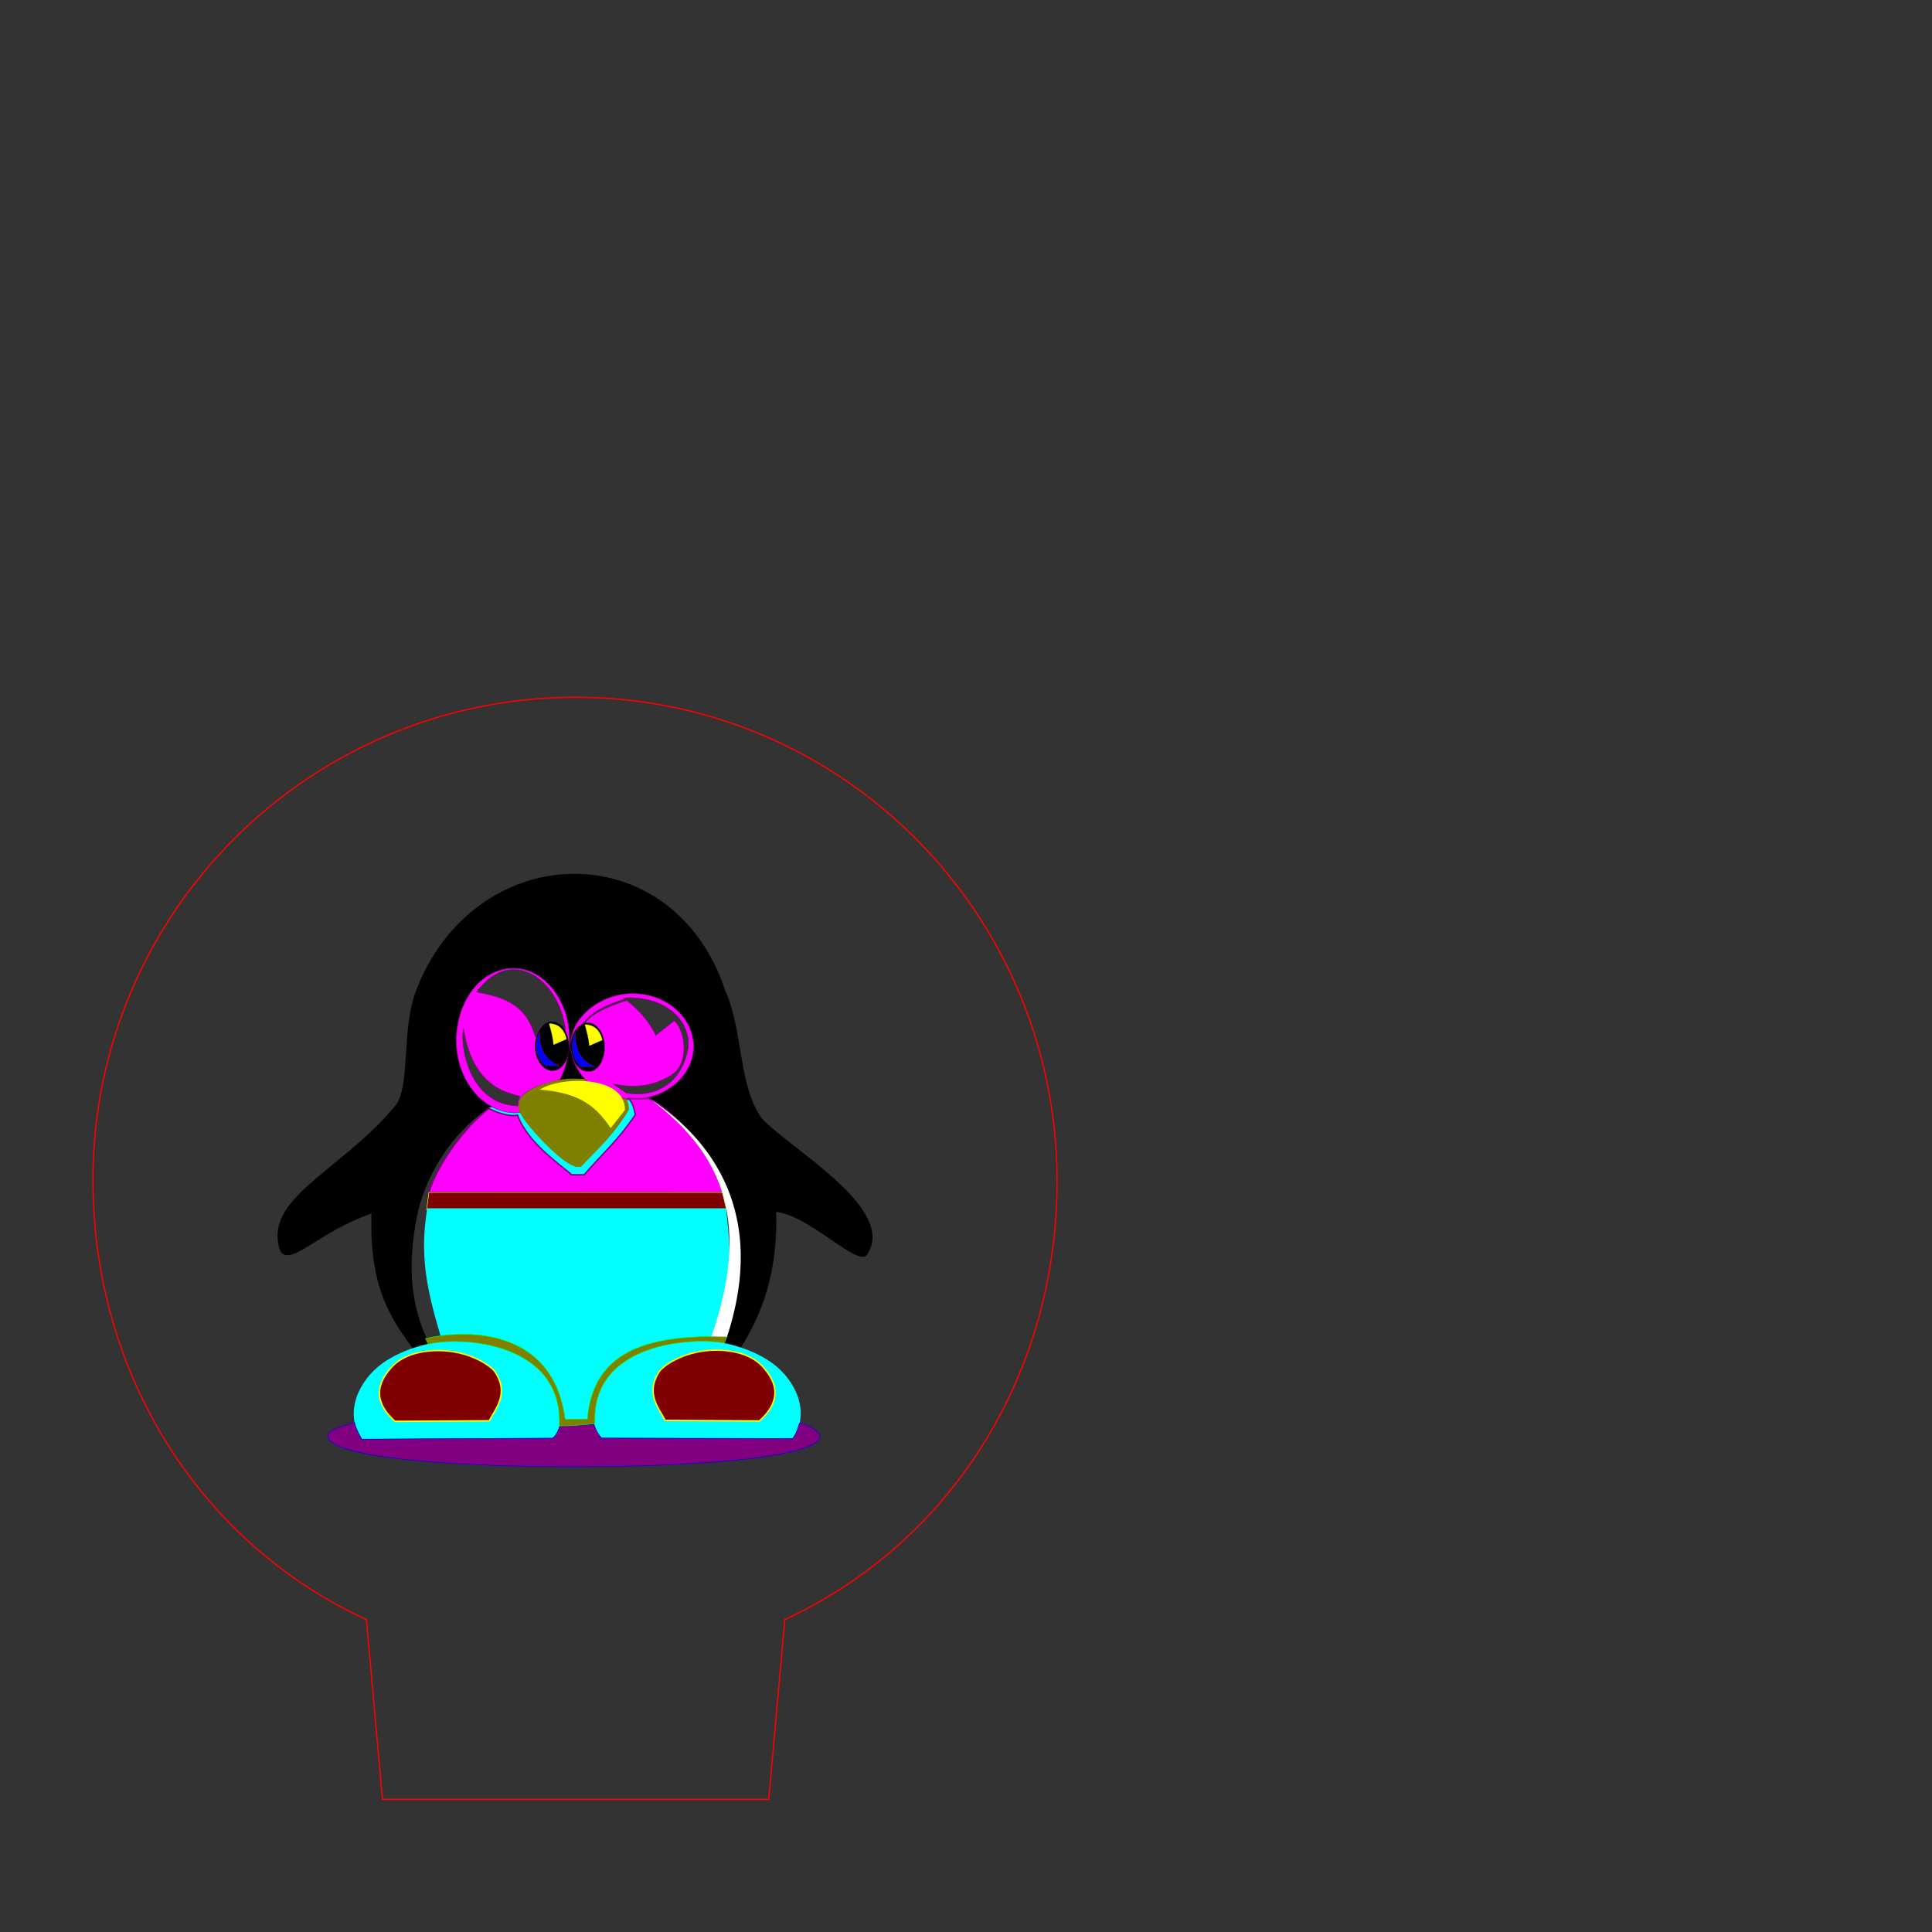 <?xml version="1.0" encoding="UTF-8" standalone="no"?>
<!-- Generator: Adobe Illustrator 21.0.0, SVG Export Plug-In . SVG Version: 6.00 Build 0)  -->

<svg
   xmlns:dc="http://purl.org/dc/elements/1.1/"
   xmlns:cc="http://creativecommons.org/ns#"
   xmlns:rdf="http://www.w3.org/1999/02/22-rdf-syntax-ns#"
   xmlns:svg="http://www.w3.org/2000/svg"
   xmlns="http://www.w3.org/2000/svg"
   xmlns:sodipodi="http://sodipodi.sourceforge.net/DTD/sodipodi-0.dtd"
   xmlns:inkscape="http://www.inkscape.org/namespaces/inkscape"
   version="1.1"
   id="Calque_1"
   x="0px"
   y="0px"
   viewBox="0 0 1062.992 1062.992"
   xml:space="preserve"
   inkscape:version="0.91 r13725"
   sodipodi:docname="pingouin.svg"
   width="300mm"
   height="300mm"><rect x="0" y="0" width="1062.992" height="1062.992" fill="#333333" stroke="none"/><defs
     id="defs3363" /><sodipodi:namedview
     pagecolor="#ffffff"
     bordercolor="#666666"
     borderopacity="1"
     objecttolerance="10"
     gridtolerance="10"
     guidetolerance="10"
     inkscape:pageopacity="0"
     inkscape:pageshadow="2"
     inkscape:window-width="1920"
     inkscape:window-height="1017"
     id="namedview3361"
     showgrid="false"
     inkscape:zoom="8.0000002"
     inkscape:cx="308.07414"
     inkscape:cy="252.94135"
     inkscape:window-x="-8"
     inkscape:window-y="-8"
     inkscape:window-maximized="1"
     inkscape:current-layer="Calque_1"
     inkscape:document-units="mm"
     units="mm" /><style
     type="text/css"
     id="style3337">
	.st0{fill:#40403F;}
	.st1{fill:#FFFFFF;stroke:#000000;stroke-width:0.25;stroke-miterlimit:10;}
</style><title
     id="title3339">pieton_cycliste</title><path
     style="opacity:1;fill:none;fill-opacity:1;stroke:#ff0000;stroke-width:0.709;stroke-miterlimit:4.6;stroke-dasharray:none;stroke-opacity:1"
     d="m 422.957,990.005 -212.503,0 -8.855,-98.868 C 110.336,849.113 51.136,756.301 51.136,649.217 51.136,502.546 170.036,383.646 316.707,383.646 c 146.671,-1e-5 264.908,119.563 264.908,266.234 0,106.893 -58.685,199.036 -149.802,241.21 z"
     id="rect4146"
     inkscape:connector-curvature="0"
     sodipodi:nodetypes="cccssscc" /><path
     style="fill:#000000;fill-rule:evenodd;stroke:#000000;stroke-width:0.8px;stroke-linecap:butt;stroke-linejoin:miter;stroke-opacity:1"
     d="m 235.922,739.817 -8.081,2.424 c -12.217,-16.846 -24.482,-33.604 -23.031,-75.155 -29.831,10.372 -44.27,28.882 -50.104,21.415 -10.425,-28.378 32.055,-43.328 61.821,-78.388 10.96,-10.642 3.415,-42.981 13.738,-67.478 33.67,-81.803 140.353,-82.998 168.493,2.828 9.81,21.652 6.916,52.151 20.203,70.307 15.962,16.961 74.297,49.586 57.781,74.347 -5.111,6.465 -30.863,-21.716 -50.104,-23.84 1.085,31.689 -6.905,55.699 -19.799,75.559 l -8.485,-2.02 c 12.012,-32.909 10.461,-58.84 4.172,-79.173 -7.999,-25.864 -26.626,-45.593 -46.397,-56.793 17.373,-4.356 33.306,-20.751 22.425,-40.204 -21.735,-38.858 -87.582,-5.626 -56.821,29.917 -5.262,-0.877 -9.122,0.008 -13.385,0.387 17.539,-36.575 -16.261,-81.943 -46.669,-52.124 -3.337,3.272 -27.284,41.306 8.182,66.771 -22.501,14.511 -36.57,39.498 -40.739,60.126 -7.316,36.201 -0.032,57.062 6.798,71.092 z"
     id="path4147"
     inkscape:connector-curvature="0"
     sodipodi:nodetypes="ccccccccccccscsccscsc" /><path
     style="fill:#00ffff;fill-rule:evenodd;stroke:none;stroke-width:1px;stroke-linecap:butt;stroke-linejoin:miter;stroke-opacity:1"
     d="m 268.495,609.381 c 5.282,2.985 10.481,4.365 16.263,4.207 5.148,14.219 21.074,25.546 29.875,32.81 l 6.788,-10e-6 c 9.381,-11.031 18.41,-18.542 28.143,-33.093 -0.369,-2.734 -1.035,-5.468 -2.899,-8.202"
     id="path4915"
     inkscape:connector-curvature="0"
     sodipodi:nodetypes="cccccc" /><path
     style="fill:#ff00ff;stroke:#800080;stroke-width:0.251;stroke-miterlimit:4;stroke-dasharray:none"
     d="M 282.484 532.791 C 263.605 532.964 250.866 552.178 251.064 572.885 C 251.27 594.306 265.455 611.545 282.484 612.27 C 283.676 612.32 284.853 612.27 286.012 612.125 C 282.614 600.709 295.218 597.414 308.119 594.037 C 311.208 587.848 313.091 580.548 313.299 572.885 C 313.888 551.14 299.502 532.635 282.484 532.791 z M 282.744 533.445 C 295.91 533.482 308.972 547.327 311.205 567.154 C 307.384 560.939 298.849 558.806 294.826 570.869 C 290.471 558.315 285.538 549.708 262.076 545.826 C 265.737 541.107 269.097 537.901 273.951 535.396 C 276.362 534.191 278.979 533.648 281.471 533.484 C 281.895 533.457 282.319 533.444 282.744 533.445 z M 255.08 565.762 C 260.466 603.599 287.255 601.66 286.15 603.604 C 285.529 604.697 284.586 606.756 285.102 608.486 C 257.198 607.815 252.903 573.494 255.08 565.762 z "
     id="path4238"
     transform="translate(-6.1035164e-5,0)" /><path
     style="fill:#000000;stroke:#000000;stroke-width:0.08;stroke-miterlimit:4;stroke-dasharray:none"
     d="m 313.004,575.518 c 0.256,6.929 -3.641,13.835 -9.301,13.584 -5.016,-0.222 -9.36,-6.193 -9.311,-13.334 0.05,-7.342 4.291,-13.786 9.251,-13.673 6.012,0.138 9.102,6.42 9.361,13.423 z"
     id="path4149"
     inkscape:connector-curvature="0"
     sodipodi:nodetypes="sssss" /><path
     style="fill:#ffff00;fill-rule:evenodd;stroke:#008000;stroke-width:0.08;stroke-linecap:butt;stroke-linejoin:miter;stroke-miterlimit:4;stroke-dasharray:none;stroke-opacity:1"
     d="m 302.056,563.134 c 1.01,3.648 2.097,7.185 2.464,11.75 2.346,-1.012 4.551,-1.954 7.25,-3.143 -1.874,-8.229 -7.809,-8.684 -9.714,-8.607 z"
     id="path4152"
     inkscape:connector-curvature="0"
     sodipodi:nodetypes="cccc" /><path
     style="fill:#0000ff;fill-rule:evenodd;stroke:#ff00ff;stroke-width:0.08;stroke-linecap:butt;stroke-linejoin:miter;stroke-miterlimit:4;stroke-dasharray:none;stroke-opacity:1"
     d="m 296.949,567.884 c -2.056,4.115 -3.506,13.276 3.286,18.5 l 7.571,-0.036 c -9.307,-3.049 -11.278,-12.152 -10.857,-18.464 z"
     id="path4154"
     inkscape:connector-curvature="0"
     sodipodi:nodetypes="cccc" /><path
     style="fill:#000000;stroke:#000000;stroke-width:0.08;stroke-miterlimit:4;stroke-dasharray:none"
     d="m 332.678,576.051 c 0.256,6.929 -3.641,13.835 -9.301,13.584 -5.016,-0.222 -9.36,-6.193 -9.311,-13.334 0.05,-7.342 4.291,-13.786 9.251,-13.673 6.012,0.138 9.102,6.42 9.361,13.423 z"
     id="path4149-4"
     inkscape:connector-curvature="0"
     sodipodi:nodetypes="sssss" /><path
     style="fill:#ffff00;fill-rule:evenodd;stroke:#008000;stroke-width:0.08;stroke-linecap:butt;stroke-linejoin:miter;stroke-miterlimit:4;stroke-dasharray:none;stroke-opacity:1"
     d="m 321.73,563.667 c 1.01,3.648 2.097,7.185 2.464,11.75 2.346,-1.012 4.551,-1.954 7.25,-3.143 -1.874,-8.229 -7.809,-8.684 -9.714,-8.607 z"
     id="path4152-9"
     inkscape:connector-curvature="0"
     sodipodi:nodetypes="cccc" /><path
     style="fill:#0000ff;fill-rule:evenodd;stroke:#ff00ff;stroke-width:0.08;stroke-linecap:butt;stroke-linejoin:miter;stroke-miterlimit:4;stroke-dasharray:none;stroke-opacity:1"
     d="m 316.623,568.417 c -2.056,4.115 -3.506,13.276 3.286,18.5 l 7.571,-0.036 c -9.307,-3.049 -11.278,-12.152 -10.857,-18.464 z"
     id="path4154-1"
     inkscape:connector-curvature="0"
     sodipodi:nodetypes="cccc" /><path
     style="fill:#808000;fill-rule:evenodd;stroke:none;stroke-width:0.1;stroke-linecap:butt;stroke-linejoin:miter;stroke-miterlimit:4;stroke-dasharray:none;stroke-opacity:1"
     d="m 316.836,642.034 c -4.009,-1.411 -8.708,-4.631 -16.011,-11.887 -6.152,-6.112 -13.069,-13.981 -15.303,-19.125 -0.648,-4.824 -0.059,-9.145 11.246,-13.715 4.795,-1.939 11.568,-3.763 18.049,-3.861 16.279,0.167 15.17,1.814 19.88,2.966 10.263,3.467 11.423,11.419 11.334,14.206 -9.457,15.565 -17.801,21.952 -26.365,31.416 z"
     id="path4185"
     inkscape:connector-curvature="0"
     sodipodi:nodetypes="cscsccccc" /><path
     style="fill:#ff00ff;stroke:#800080;stroke-width:0.283;stroke-miterlimit:4;stroke-dasharray:none"
     d="m 347.756,546.656 c -17.993,0.143 -33.53,13.669 -33.857,27.566 0.243,-6.054 4.952,-11.371 9.213,-11.592 4.954,-0.257 9.428,5.479 9.586,12.977 0.168,7.959 -4.031,14.304 -9.092,14 -6.011,-0.361 -8.842,-5.97 -9.637,-13.357 1.221,15.488 15.597,28.378 33.787,28.463 18.683,0.087 33.828,-12.997 33.828,-29.029 0,-16.032 -15.146,-29.176 -33.828,-29.027 z m -4.799,2.428 c 1.383,-0.098 2.738,-0.138 4.064,-0.123 19.892,0.23 33.097,12.898 31.635,27.623 -4.499,23.574 -22.799,27.105 -34.199,24.699 l -7.301,-5 c 12.167,2.805 23.866,1.463 34.5,-6.398 8.198,-8.667 4.134,-24.567 -0.699,-28.301 l -10.102,8 c -3.556,-7.263 -8.85,-13.657 -16.018,-19.124 -10.266,2.996 -19.805,7.696 -22.727,12.216 -0.716,0.095 -1.192,0.335 -1.68,0.566 6.445,-7.604 14.008,-10.423 23.327,-13.599 -0.277,-0.216 -0.511,-0.353 -0.802,-0.559 z"
     transform="translate(-6.1035164e-5,0)"
     id="path4904"
     inkscape:connector-curvature="0"
     sodipodi:nodetypes="scssscssscsccccccccccc" /><path
     style="fill:#ffff00;fill-rule:evenodd;stroke:none;stroke-width:0.1;stroke-linecap:butt;stroke-linejoin:miter;stroke-miterlimit:4;stroke-dasharray:none;stroke-opacity:1"
     d="m 296.985,599.527 c 23.851,1.816 31.752,10.639 39,21.143 l 7.857,-9.929 c 0.41,-18.831 -34.667,-18.965 -46.857,-11.214 z"
     id="path4187"
     inkscape:connector-curvature="0"
     sodipodi:nodetypes="cccc" /><path
     style="fill:#00ffff;fill-rule:evenodd;stroke:#00ffff;stroke-width:0.8px;stroke-linecap:butt;stroke-linejoin:miter;stroke-opacity:1"
     d="m 199.269,791.362 c -9.856,-14.471 -1.03,-31.864 11.084,-40.715 12.683,-9.267 31.067,-13.159 43.132,-12.593 54.619,2.565 61.338,43.871 50.488,52.872 z"
     id="path4206"
     inkscape:connector-curvature="0"
     sodipodi:nodetypes="csscc" /><path
     style="fill:#800000;fill-rule:evenodd;stroke:#ffff00;stroke-width:0.8px;stroke-linecap:butt;stroke-linejoin:miter;stroke-opacity:1"
     d="m 217.336,782.041 c -14.607,-13.144 -7.269,-23.856 -1.717,-30.002 7.172,-7.775 19.464,-9.364 28.176,-8.905 16.153,0.851 26.606,8.819 28.393,11.431 8.503,12.426 -0.055,20.948 -2.929,27.173 z"
     id="path4208"
     inkscape:connector-curvature="0"
     sodipodi:nodetypes="ccsscc" /><path
     style="fill:#00ffff;fill-rule:evenodd;stroke:#00ffff;stroke-width:0.8px;stroke-linecap:butt;stroke-linejoin:miter;stroke-opacity:1"
     d="m 435.903,791.136 c 9.856,-14.471 1.03,-31.864 -11.084,-40.715 -12.683,-9.267 -31.067,-13.159 -43.132,-12.593 -54.619,2.565 -61.338,43.871 -50.488,52.871 z"
     id="path4206-4"
     inkscape:connector-curvature="0"
     sodipodi:nodetypes="csscc" /><path
     style="fill:#800000;fill-rule:evenodd;stroke:#ffff00;stroke-width:0.8px;stroke-linecap:butt;stroke-linejoin:miter;stroke-opacity:1"
     d="m 417.836,781.816 c 14.607,-13.144 7.269,-23.856 1.717,-30.002 -7.172,-7.775 -19.464,-9.364 -28.176,-8.905 -16.153,0.851 -26.606,8.819 -28.393,11.431 -8.503,12.426 0.055,20.948 2.929,27.173 z"
     id="path4208-1"
     inkscape:connector-curvature="0"
     sodipodi:nodetypes="ccsscc" /><path
     style="fill:none;stroke:none;stroke-width:0.354;stroke-miterlimit:4;stroke-dasharray:none"
     d="m 308.699,780.527 c 5.723,0.311 11.585,0.343 17.642,-0.013 0.035,1.145 0.259,2.1 0.455,3.084 -6.198,0.384 -12.384,0.645 -18.488,0.088 0.292,-1.026 0.384,-2.086 0.391,-3.16 z"
     id="rect4235"
     inkscape:connector-curvature="0"
     sodipodi:nodetypes="ccccc" /><path
     style="fill:#800080;stroke:#0000ff;stroke-width:0.309;stroke-miterlimit:4;stroke-dasharray:none"
     d="m 451.186,790.17 c -10e-6,10.881 -60.628,16.873 -135.416,16.873 -74.788,0 -135.416,-5.992 -135.416,-16.873 0,-3.17 5.556,-4.938 14.697,-7.59 0.617,3.547 3.998,9.254 3.998,9.254 l 105.112,-0.574 c 3,-2.692 3.948,-7.209 4.038,-7.507 6.244,0.508 12.442,0.528 18.558,-0.082 2.044,5.981 3.528,6.11 3.948,7.587 l 105.35,0.216 c 2.2,-2.258 3.77,-8.358 3.77,-8.358 5.071,0.1 11.361,5.248 11.361,7.055 z"
     id="path4898"
     inkscape:connector-curvature="0"
     sodipodi:nodetypes="sssccccccccs" /><path
     style="fill:none;fill-rule:evenodd;stroke:none;stroke-width:1px;stroke-linecap:butt;stroke-linejoin:miter;stroke-opacity:1"
     d="m 391.766,735.149 c -58.418,-0.826 -67.788,28.71 -67.606,45.672 0.677,-0.038 1.358,-0.083 2.047,-0.138 1.28,-26.091 22.539,-48.322 72.666,-41.966 l 0.904,-2.71 z"
     id="path4953"
     inkscape:connector-curvature="0" /><path
     style="fill:none;fill-rule:evenodd;stroke:none;stroke-width:1px;stroke-linecap:butt;stroke-linejoin:miter;stroke-opacity:1"
     d="m 237.333,651.905 c -11.887,31.842 -1.537,63.997 5.465,82.623 -2.654,0.638 -6.086,1.188 -8.275,2.041 -29.556,-67.584 21.103,-120.154 35.017,-127.909 -14.929,14.017 -26.562,27.359 -32.206,43.245 z"
     id="path4951"
     inkscape:connector-curvature="0"
     sodipodi:nodetypes="ccccc" /><path
     style="fill:none;fill-rule:evenodd;stroke:none;stroke-width:1px;stroke-linecap:butt;stroke-linejoin:miter;stroke-opacity:1"
     d="m 269.539,608.66 c 4.433,2.211 10.038,4.266 16.352,3.483 7.369,9.439 14.492,21.066 30.733,30.07 l 3.08,-0.095 c 8.788,-10.252 18.226,-18.259 26.503,-31.409 l -1.4,-5.9 c 3.606,0.288 7.034,0.273 11.239,-0.438 l 8e-4,0.554 c -2.731,0.323 -9.028,0.716 -8.91,0.91 1.509,2.49 2.092,4.98 2.428,7.47 -9.733,14.55 -18.761,22.061 -28.142,33.092 l -6.789,0 c -8.801,-7.264 -24.727,-18.591 -29.875,-32.809 -5.543,0.151 -10.549,-1.11 -15.606,-3.844"
     id="path4976"
     inkscape:connector-curvature="0"
     sodipodi:nodetypes="ccccccccsccccc" /><path
     style="fill:none;fill-rule:evenodd;stroke:none;stroke-width:1px;stroke-linecap:butt;stroke-linejoin:miter;stroke-opacity:1"
     d="m 399.776,735.882 c -2.318,-0.412 -5.694,-0.751 -7.961,-0.783 9.982,-25.103 14.686,-55.641 5.093,-83.15 -6.425,-17.067 -19.555,-34.765 -40.964,-47.618 42.527,23.235 62.885,77.608 43.832,131.551 z"
     id="path4957"
     inkscape:connector-curvature="0"
     sodipodi:nodetypes="ccccc" /><path
     style="fill:none;fill-rule:evenodd;stroke:none;stroke-width:1px;stroke-linecap:butt;stroke-linejoin:miter;stroke-opacity:1"
     d="m 235.256,739.083 c 11.131,-3.948 70.619,-5.033 73.6,41.6 2.008,0.106 4.027,0.185 6.061,0.237 -1.47,-0.171 -2.956,-0.346 -4.511,-0.445 -0.687,-40.942 -42.291,-48.895 -68.425,-45.697 -3.215,0.822 -5.619,1.046 -7.53,2.144 0.263,0.719 0.528,1.438 0.805,2.161 z"
     id="path4937"
     inkscape:connector-curvature="0"
     sodipodi:nodetypes="ccccccc" /><path
     inkscape:connector-curvature="0"
     style="fill:#ff00ff;fill-rule:evenodd;stroke:#800080;stroke-width:0.8px;stroke-linecap:butt;stroke-linejoin:miter;stroke-opacity:1"
     d="m 398.049,656.141 c -4.823,-17.869 -25.137,-44.407 -41.445,-51.839 -3.343,0.499 -10.668,0.133 -10.668,0.133 2.884,3.009 3.14,7.206 3.628,8.87 -9.733,14.55 -18.761,22.061 -28.142,33.092 l -6.789,0 c -8.801,-7.264 -24.727,-18.591 -29.875,-32.809 -5.461,1.279 -15.702,-3.213 -15.572,-3.863 -15.332,11.775 -29.311,32.905 -33.185,46.319 z"
     id="path4945-2"
     sodipodi:nodetypes="ccsccccccc" /><path
     style="fill:#800000;stroke:#ffff00;stroke-width:0.283;stroke-miterlimit:4;stroke-dasharray:none"
     d="m 235.951,656.117 161.537,0 2.263,9.6 -165,0 z"
     id="rect4980"
     inkscape:connector-curvature="0"
     sodipodi:nodetypes="ccccc" /><path
     style="fill:#00ffff;fill-rule:evenodd;stroke:#00ffff;stroke-width:0.8px;stroke-linecap:butt;stroke-linejoin:miter;stroke-opacity:1"
     d="m 235.437,665.207 163.625,0 c 2.86,24.189 3.71,39.385 -7.619,70.079 -17.449,1.067 -65.044,-0.794 -67.759,45.745 l -13.011,0.151 c -3.655,-39.686 -37.811,-49.404 -68.024,-46.679 -7.736,-26.171 -11.318,-44.215 -7.212,-69.296 z"
     id="path4978"
     inkscape:connector-curvature="0"
     sodipodi:nodetypes="ccccccc" /><path
     style="fill:#808000;stroke:#00ff00;stroke-width:0.283;stroke-miterlimit:4;stroke-dasharray:none"
     d="m 399.993,735.359 c -0.467,1.242 -0.955,2.453 -1.463,3.635 -16.003,-3.226 -73.326,-1.022 -71.182,44.29 -3.906,0.443 -7.908,0.78 -11.996,1.033 -2.551,0.157 -5.085,0.226 -7.598,0.203 1.989,-45.962 -53.781,-49.415 -72.05,-44.981 -0.566,-1.009 -1.105,-2.039 -1.615,-3.088 18.764,-4.439 69.854,-8.042 76.863,44.341 l 12.2,-0.043 c 3.424,-39.894 36.997,-46.142 76.843,-45.39 z"
     id="path4990"
     inkscape:connector-curvature="0"
     sodipodi:nodetypes="cccscccccc" /><path
     inkscape:connector-curvature="0"
     style="fill:none;stroke:none;stroke-width:0.354;stroke-miterlimit:4;stroke-dasharray:none"
     d="m 269.043,610.076 c -18.861,18.993 -51.506,44.631 -26.162,124.836 -3.594,0.365 -6.166,0.983 -8.72,1.522 -7.157,-17.904 -8.331,-27.747 -8.21,-46.316 0.198,-30.411 16.805,-61.948 42.328,-80.56 z"
     id="path4994" /><path
     style="fill:#ffffff;stroke:none;stroke-width:0.354;stroke-miterlimit:4;stroke-dasharray:none"
     d="m 400.023,735.47 -8.637,-0.183 c 23.98,-68.382 1.591,-104.056 -33.711,-130.622 20.387,13.384 68.35,51.256 42.347,130.806 z"
     id="path4983"
     inkscape:connector-curvature="0"
     sodipodi:nodetypes="cccc" /></svg>